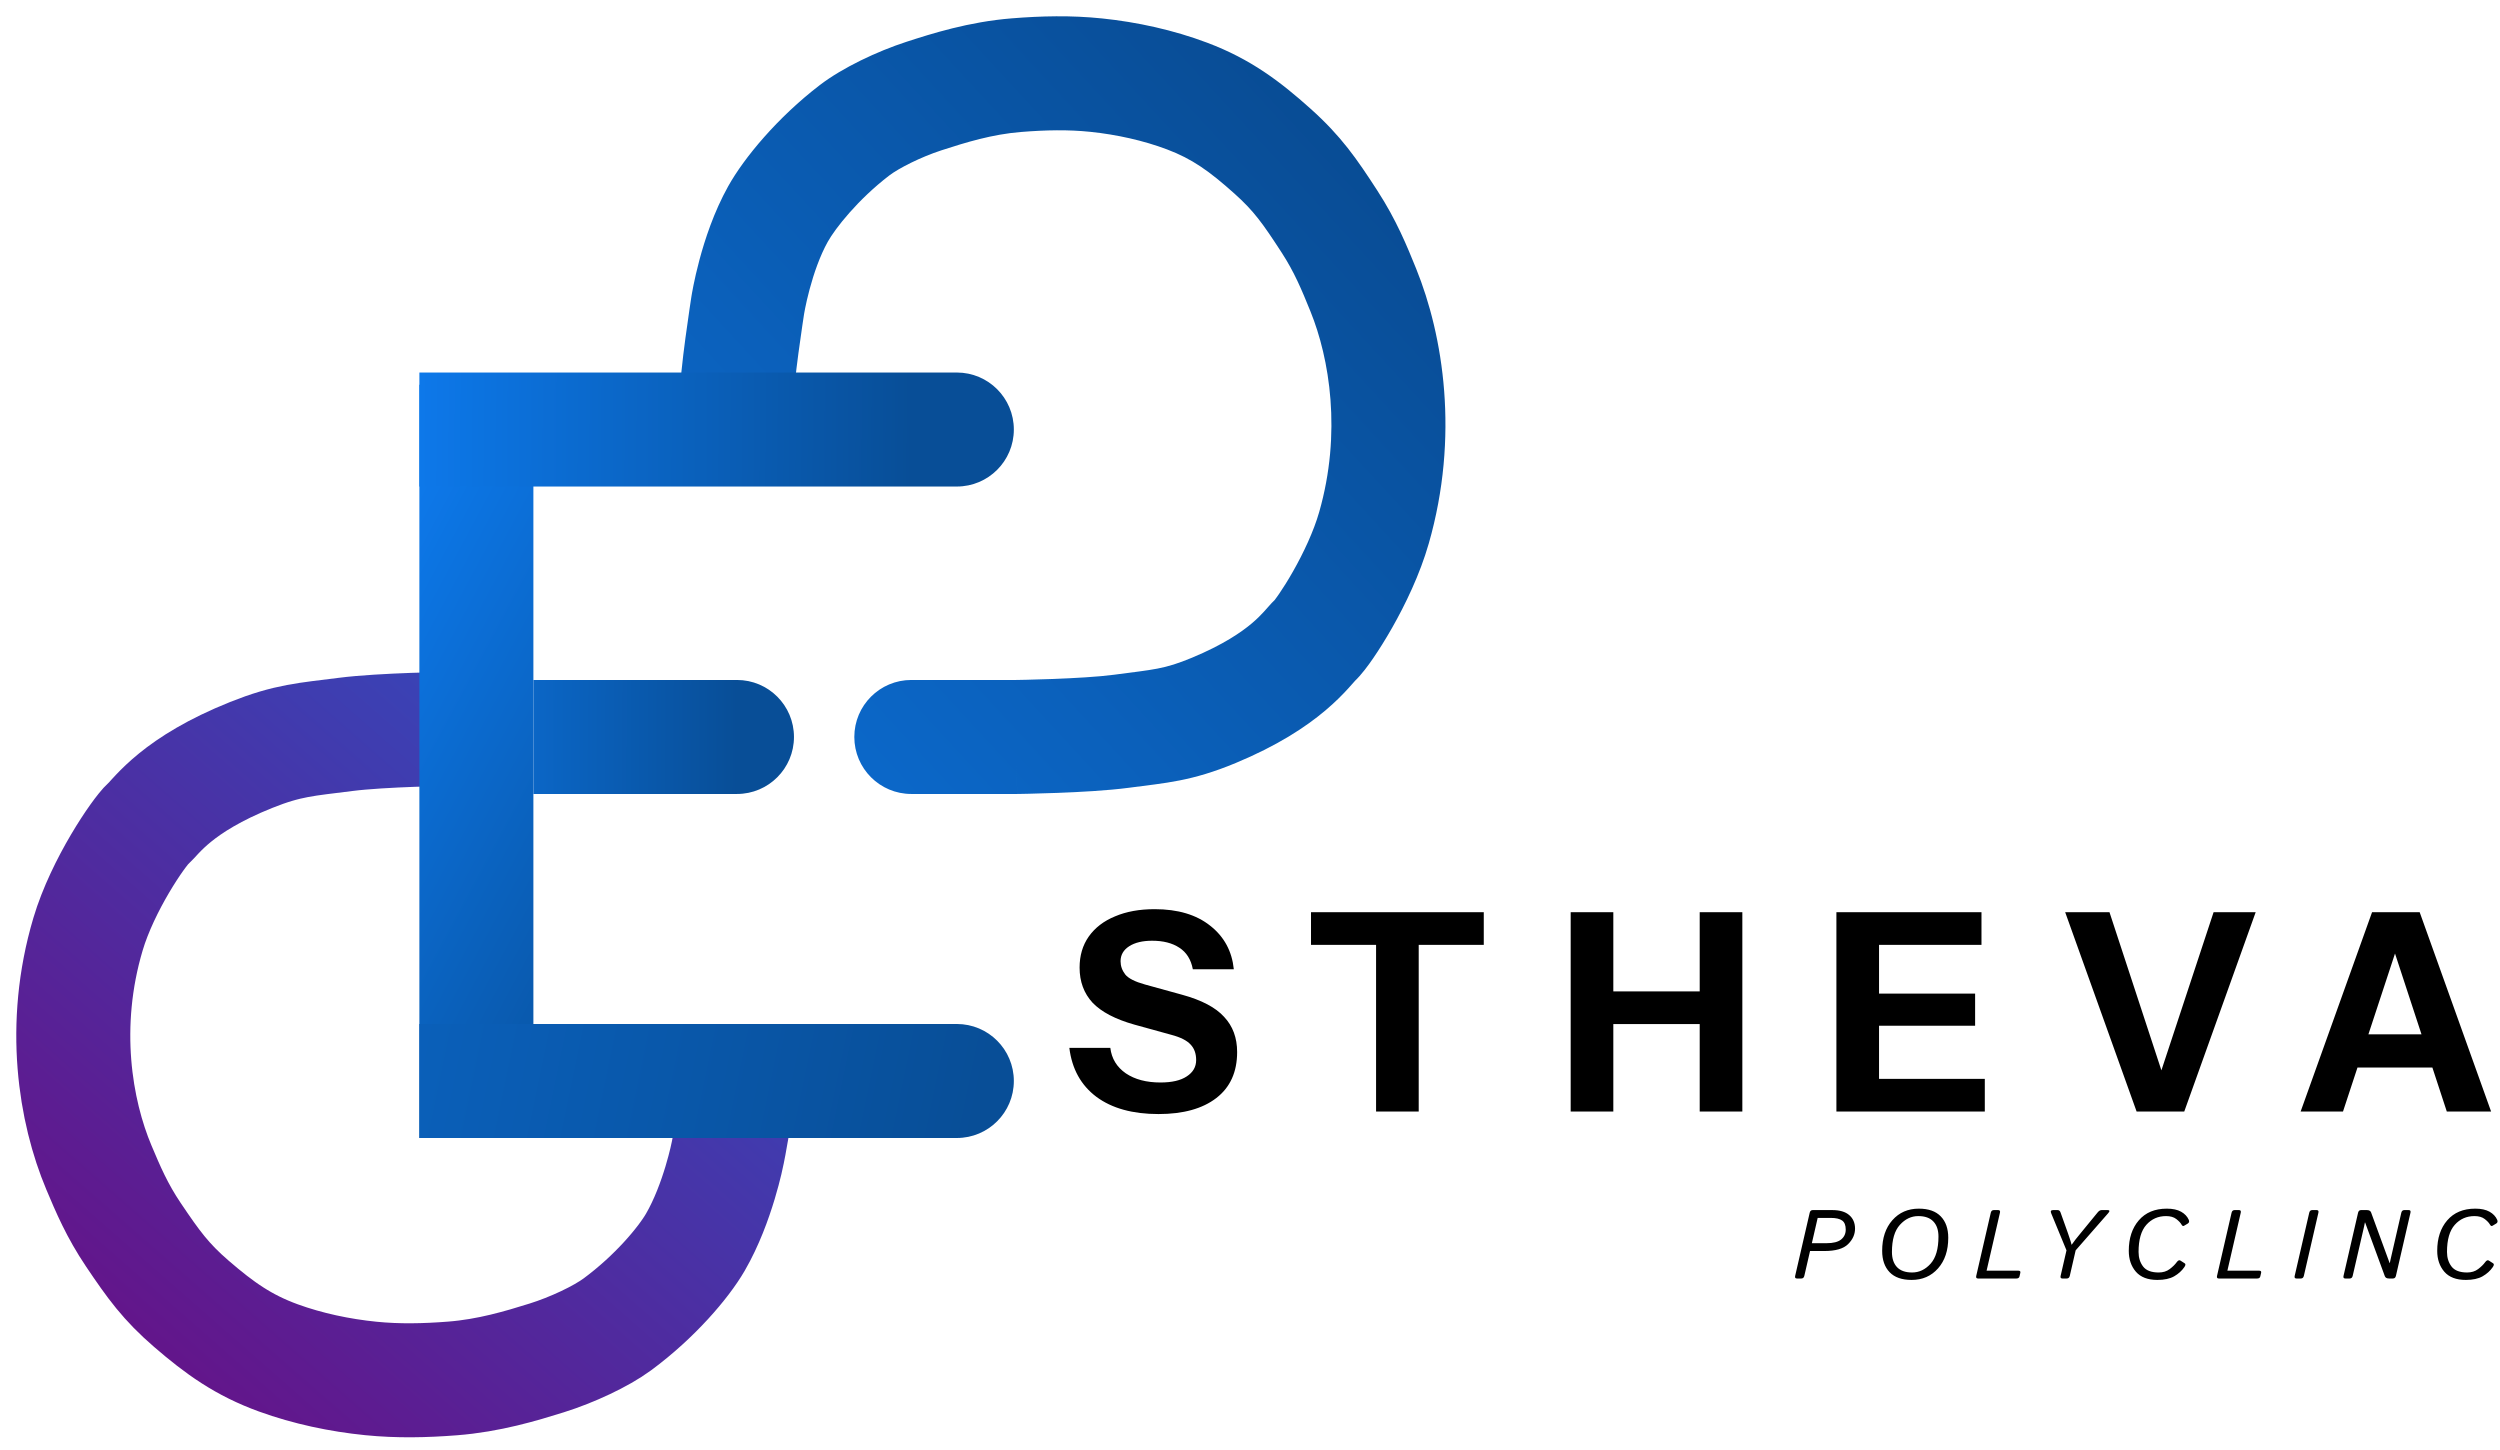<svg width="614" height="356" viewBox="0 0 614 356" fill="none" xmlns="http://www.w3.org/2000/svg">
<g filter="url(#filter0_d_2028_452)">
<path d="M223.82 163C216.088 163 209.82 169.268 209.82 177C209.82 184.732 216.088 191 223.82 191V163ZM249.625 177V191H249.713L249.8 190.999L249.625 177ZM275.405 175.599L277.247 189.477L275.405 175.599ZM183.648 70.975L197.48 73.137L197.481 73.127L197.483 73.117L183.648 70.975ZM191.075 48.556L178.851 41.732H178.851L191.075 48.556ZM209.864 28.005L201.346 16.895L201.346 16.895L209.864 28.005ZM226.904 19.598L222.578 6.283L226.904 19.598ZM269.288 14.46L267.839 28.385L269.288 14.46ZM249.625 14.46L250.746 28.415L249.625 14.46ZM291.571 19.598L286.63 32.697H286.63L291.571 19.598ZM326.527 50.424L338.272 42.806V42.806L326.527 50.424ZM312.544 33.143L303.203 43.57L303.203 43.57L312.544 33.143ZM337.45 125.623L350.909 129.477L337.45 125.623ZM334.828 67.239L321.854 72.498V72.498L334.828 67.239ZM298.125 170.461L292.749 157.535H292.749L298.125 170.461ZM223.82 191H249.625V163H223.82V191ZM249.625 177C249.8 190.999 249.8 190.999 249.801 190.999C249.801 190.999 249.802 190.999 249.802 190.999C249.803 190.999 249.805 190.999 249.806 190.999C249.81 190.999 249.814 190.999 249.819 190.999C249.83 190.999 249.844 190.998 249.863 190.998C249.9 190.998 249.952 190.997 250.02 190.996C250.156 190.994 250.351 190.991 250.601 190.987C251.101 190.978 251.818 190.965 252.703 190.945C254.472 190.906 256.928 190.84 259.679 190.736C265.014 190.534 272.043 190.168 277.247 189.477L273.562 161.721C269.792 162.221 263.931 162.555 258.62 162.756C256.048 162.854 253.742 162.915 252.079 162.952C251.249 162.971 250.583 162.983 250.128 162.991C249.901 162.995 249.727 162.997 249.612 162.999C249.555 163 249.512 163 249.485 163.001C249.471 163.001 249.462 163.001 249.456 163.001C249.453 163.001 249.451 163.001 249.45 163.001C249.45 163.001 249.45 163.001 249.45 163.001C249.45 163.001 249.45 163.001 249.45 163.001C249.45 163.001 249.451 163.001 249.625 177ZM183.648 70.975C169.815 68.814 169.815 68.814 169.815 68.815C169.815 68.815 169.815 68.816 169.815 68.816C169.815 68.817 169.815 68.819 169.814 68.82C169.814 68.823 169.813 68.828 169.812 68.833C169.811 68.844 169.808 68.859 169.805 68.879C169.799 68.919 169.79 68.976 169.779 69.05C169.756 69.197 169.723 69.411 169.682 69.682C169.599 70.224 169.482 70.999 169.342 71.939C169.065 73.815 168.696 76.373 168.335 79.072C167.978 81.751 167.616 84.667 167.364 87.231C167.158 89.312 166.868 92.535 167.074 95.024L194.978 92.713C195.019 93.203 194.973 92.566 195.228 89.98C195.436 87.876 195.75 85.319 196.09 82.774C196.426 80.25 196.775 77.833 197.04 76.041C197.173 75.148 197.284 74.415 197.361 73.908C197.4 73.655 197.43 73.459 197.45 73.327C197.46 73.261 197.468 73.212 197.473 73.18C197.475 73.164 197.477 73.152 197.478 73.145C197.479 73.141 197.479 73.139 197.48 73.137C197.48 73.137 197.48 73.136 197.48 73.136C197.48 73.136 197.48 73.136 197.48 73.136C197.48 73.136 197.48 73.137 183.648 70.975ZM178.851 41.732C175.313 48.07 173.097 54.92 171.785 59.823C171.109 62.347 170.628 64.522 170.313 66.091C170.155 66.879 170.036 67.521 169.954 67.987C169.913 68.22 169.881 68.41 169.858 68.552C169.846 68.623 169.836 68.683 169.829 68.73C169.825 68.753 169.822 68.773 169.819 68.791C169.818 68.799 169.816 68.807 169.815 68.814C169.815 68.818 169.814 68.821 169.814 68.825C169.813 68.826 169.813 68.828 169.813 68.829C169.813 68.831 169.812 68.834 183.648 70.975C197.483 73.117 197.482 73.119 197.482 73.121C197.482 73.122 197.482 73.124 197.481 73.125C197.481 73.127 197.481 73.129 197.48 73.132C197.48 73.135 197.479 73.139 197.479 73.141C197.478 73.147 197.478 73.149 197.478 73.148C197.478 73.147 197.48 73.134 197.484 73.111C197.492 73.063 197.507 72.972 197.53 72.842C197.576 72.58 197.653 72.16 197.763 71.612C197.985 70.51 198.335 68.92 198.832 67.066C199.864 63.211 201.362 58.852 203.3 55.38L178.851 41.732ZM201.346 16.895C190.975 24.846 182.75 34.748 178.851 41.732L203.3 55.38C205.137 52.089 210.695 45.009 218.382 39.115L201.346 16.895ZM222.578 6.283C215.479 8.59 206.918 12.623 201.346 16.895L218.382 39.115C220.675 37.357 226.095 34.581 231.231 32.913L222.578 6.283ZM270.736 0.535C262.96 -0.274 255.633 -0.067 248.504 0.505L250.746 28.415C256.89 27.922 262.368 27.816 267.839 28.385L270.736 0.535ZM248.504 0.505C237.906 1.356 228.744 4.279 222.578 6.283L231.231 32.913C237.299 30.941 243.721 28.98 250.746 28.415L248.504 0.505ZM296.513 6.499C288.175 3.354 279.227 1.418 270.736 0.535L267.839 28.385C274.27 29.054 280.83 30.509 286.63 32.697L296.513 6.499ZM338.272 42.806C333.191 34.973 329.424 29.468 321.886 22.715L303.203 43.57C307.922 47.798 310.075 50.788 314.781 58.043L338.272 42.806ZM321.886 22.715C314.415 16.022 307.222 10.539 296.512 6.499L286.63 32.697C292.769 35.013 296.98 37.995 303.203 43.57L321.886 22.715ZM350.909 129.477C358.447 103.156 354.479 78.449 347.803 61.979L321.854 72.498C326.538 84.053 329.561 102.316 323.991 121.768L350.909 129.477ZM347.803 61.979C345.592 56.525 342.988 50.076 338.272 42.806L314.781 58.043C317.904 62.858 319.662 67.091 321.854 72.498L347.803 61.979ZM332.603 163.396C334.381 161.731 336.089 159.361 337.247 157.675C338.668 155.607 340.281 153.043 341.908 150.178C345.1 144.556 348.723 137.11 350.909 129.477L323.991 121.768C322.64 126.487 320.146 131.797 317.559 136.354C316.296 138.578 315.104 140.459 314.169 141.82C312.972 143.562 312.774 143.605 313.459 142.963L332.603 163.396ZM277.247 189.477C286.284 188.277 292.615 187.916 303.502 183.388L292.749 157.535C285.894 160.386 283.418 160.412 273.562 161.721L277.247 189.477ZM303.502 183.388C313.689 179.15 320.619 174.615 325.504 170.495C327.935 168.444 329.736 166.6 331.065 165.147C331.681 164.474 332.256 163.816 332.541 163.495C332.963 163.02 332.87 163.146 332.603 163.396L313.459 142.963C312.645 143.725 311.925 144.542 311.596 144.913C311.13 145.439 310.831 145.783 310.409 146.244C309.663 147.059 308.733 148.01 307.45 149.093C304.907 151.238 300.476 154.32 292.749 157.535L303.502 183.388Z" fill="url(#paint0_linear_2028_452)"/>
</g>
<g filter="url(#filter1_dd_2028_452)">
<path d="M111.117 177C111.117 177 93.992 177.206 84.846 178.375C75.22 179.606 70.732 179.797 61.692 183.419C43.436 190.733 38.538 198.373 36.312 200.382C34.085 202.391 25.223 215.307 21.618 227.432C14.939 249.897 18.501 270.987 24.289 284.741C26.533 290.072 28.755 295.315 32.749 301.246C37.736 308.651 40.753 312.82 46.998 318.209C53.976 324.231 59.786 328.386 68.371 331.505C75.575 334.123 83.477 335.787 91.08 336.548C97.83 337.225 104.355 337.071 111.117 336.548C120.097 335.853 128.038 333.456 134.271 331.505C140.505 329.554 147.63 326.212 151.637 323.253C160.838 316.458 167.861 308.123 170.784 303.08C176.364 293.451 178.743 281.08 178.743 281.08C178.743 281.08 181.307 268.499 180.969 264.575" stroke="url(#paint1_linear_2028_452)" stroke-width="28"/>
</g>
<g filter="url(#filter2_d_2028_452)">
<line x1="117" y1="90.492" x2="117" y2="275.492" stroke="url(#paint2_linear_2028_452)" stroke-width="28"/>
<path d="M235 115.492C242.732 115.492 249 109.224 249 101.492C249 93.76 242.732 87.492 235 87.492V115.492ZM103 115.492H235V87.492H103V115.492Z" fill="url(#paint3_linear_2028_452)"/>
<path d="M181 191C188.732 191 195 184.732 195 177C195 169.268 188.732 163 181 163V191ZM131 191H181V163H131V191Z" fill="url(#paint4_linear_2028_452)"/>
<path d="M235 275.492C242.732 275.492 249 269.224 249 261.492C249 253.76 242.732 247.492 235 247.492V275.492ZM103 275.492H235V247.492H103V275.492Z" fill="url(#paint5_linear_2028_452)"/>
</g>
<path d="M284.528 273.612C278.181 273.612 273.104 272.207 269.296 269.396C265.488 266.54 263.267 262.528 262.632 257.36H272.696C273.013 259.989 274.283 262.075 276.504 263.616C278.725 265.112 281.559 265.86 285.004 265.86C287.815 265.86 289.968 265.361 291.464 264.364C293.005 263.367 293.776 262.029 293.776 260.352C293.776 258.765 293.323 257.496 292.416 256.544C291.509 255.547 289.945 254.753 287.724 254.164L278.612 251.648C273.943 250.333 270.52 248.543 268.344 246.276C266.213 243.964 265.148 241.085 265.148 237.64C265.148 234.693 265.896 232.155 267.392 230.024C268.933 227.848 271.087 226.193 273.852 225.06C276.617 223.881 279.859 223.292 283.576 223.292C289.288 223.292 293.844 224.652 297.244 227.372C300.644 230.047 302.571 233.605 303.024 238.048H292.96C292.507 235.645 291.396 233.877 289.628 232.744C287.905 231.611 285.684 231.044 282.964 231.044C280.607 231.044 278.725 231.497 277.32 232.404C275.915 233.311 275.212 234.535 275.212 236.076C275.212 237.255 275.597 238.343 276.368 239.34C277.139 240.292 278.748 241.108 281.196 241.788L290.308 244.304C295.113 245.619 298.559 247.432 300.644 249.744C302.775 252.011 303.84 254.889 303.84 258.38C303.84 263.276 302.14 267.039 298.74 269.668C295.34 272.297 290.603 273.612 284.528 273.612ZM337.963 273V232.064H321.983V224.04H364.415V232.064H348.435V273H337.963ZM385.759 273V224.04H396.231V273H385.759ZM417.447 273V224.04H427.919V273H417.447ZM390.655 243.488H422.207V251.512H390.655V243.488ZM451.02 273V224.04H461.492V273H451.02ZM455.916 273V264.976H487.468V273H455.916ZM455.916 251.92V244.032H485.088V251.92H455.916ZM455.916 232.064V224.04H486.652V232.064H455.916ZM524.753 273L507.209 224.04H518.089L531.485 264.84H530.193L543.657 224.04H553.993L536.449 273H524.753ZM565.033 273L582.577 224.04H591.553L575.437 273H565.033ZM600.937 273L584.889 224.04H594.273L611.817 273H600.937ZM574.281 254.028H601.753V262.188H574.281V254.028Z" fill="black"/>
<path d="M441.324 314C440.934 314 440.789 313.785 440.891 313.355L444.465 297.84C444.566 297.41 444.812 297.195 445.203 297.195H450.008C451.836 297.195 453.223 297.605 454.168 298.426C455.121 299.246 455.598 300.355 455.598 301.754C455.598 303.168 455.027 304.438 453.887 305.562C452.754 306.688 450.805 307.25 448.039 307.25H444.547L443.141 313.355C443.039 313.785 442.793 314 442.402 314H441.324ZM444.992 305.328H448.637C450.254 305.328 451.438 305.023 452.188 304.414C452.938 303.797 453.312 302.988 453.312 301.988C453.312 300.926 453.02 300.184 452.434 299.762C451.848 299.332 450.902 299.117 449.598 299.117H446.422L444.992 305.328ZM462.26 307.203C462.26 304.078 463.096 301.57 464.768 299.68C466.44 297.789 468.604 296.844 471.26 296.844C473.643 296.844 475.444 297.48 476.662 298.754C477.881 300.02 478.49 301.766 478.49 303.992C478.49 307.117 477.655 309.625 475.983 311.516C474.311 313.406 472.147 314.352 469.49 314.352C467.108 314.352 465.307 313.719 464.088 312.453C462.869 311.18 462.26 309.43 462.26 307.203ZM464.662 307.484C464.662 309.086 465.076 310.328 465.905 311.211C466.74 312.086 467.979 312.523 469.619 312.523C471.338 312.523 472.846 311.809 474.143 310.379C475.44 308.941 476.088 306.719 476.088 303.711C476.088 302.109 475.67 300.871 474.834 299.996C474.006 299.113 472.772 298.672 471.131 298.672C469.412 298.672 467.905 299.391 466.608 300.828C465.311 302.258 464.662 304.477 464.662 307.484ZM485.797 314C485.407 314 485.262 313.785 485.364 313.355L488.938 297.84C489.04 297.41 489.286 297.195 489.676 297.195H490.754C491.145 297.195 491.29 297.41 491.188 297.84L487.907 312.078H495.676C496.106 312.078 496.278 312.254 496.192 312.605L495.993 313.473C495.915 313.824 495.661 314 495.231 314H485.797ZM503.768 297.969C503.557 297.453 503.721 297.195 504.26 297.195H505.35C505.694 297.195 505.932 297.387 506.065 297.77L507.893 302.891C508.003 303.203 508.147 303.633 508.327 304.18C508.514 304.719 508.663 305.223 508.772 305.691H508.819C509.147 305.223 509.467 304.785 509.78 304.379C510.1 303.973 510.503 303.477 510.987 302.891L515.182 297.77C515.495 297.387 515.819 297.195 516.155 297.195H517.62C518.167 297.195 518.214 297.453 517.76 297.969L509.78 307.086L508.339 313.355C508.237 313.785 507.991 314 507.6 314H506.522C506.132 314 505.987 313.785 506.089 313.355L507.53 307.086L503.768 297.969ZM522.829 307.203C522.829 304.117 523.649 301.621 525.29 299.715C526.938 297.801 529.235 296.844 532.181 296.844C533.618 296.844 534.782 297.094 535.673 297.594C536.563 298.094 537.192 298.758 537.56 299.586C537.739 300 537.649 300.312 537.29 300.523L536.376 301.062C536.165 301.188 535.962 301.078 535.767 300.734C535.532 300.312 535.106 299.863 534.489 299.387C533.872 298.91 533.036 298.672 531.981 298.672C530.028 298.672 528.415 299.387 527.142 300.816C525.868 302.246 525.231 304.465 525.231 307.473C525.231 308.895 525.606 310.094 526.356 311.07C527.106 312.039 528.38 312.523 530.177 312.523C531.239 312.523 532.138 312.246 532.872 311.691C533.614 311.129 534.188 310.566 534.595 310.004C534.923 309.551 535.228 309.414 535.509 309.594L536.563 310.273C536.821 310.438 536.79 310.75 536.47 311.211C535.853 312.109 535.02 312.859 533.974 313.461C532.927 314.055 531.556 314.352 529.86 314.352C527.501 314.352 525.739 313.68 524.575 312.336C523.411 310.984 522.829 309.273 522.829 307.203ZM544.937 314C544.546 314 544.402 313.785 544.503 313.355L548.077 297.84C548.179 297.41 548.425 297.195 548.816 297.195H549.894C550.284 297.195 550.429 297.41 550.327 297.84L547.046 312.078H554.816C555.245 312.078 555.417 312.254 555.331 312.605L555.132 313.473C555.054 313.824 554.8 314 554.37 314H544.937ZM564.009 314C563.619 314 563.474 313.785 563.576 313.355L567.15 297.84C567.251 297.41 567.497 297.195 567.888 297.195H568.966C569.357 297.195 569.501 297.41 569.4 297.84L565.826 313.355C565.724 313.785 565.478 314 565.087 314H564.009ZM576.004 314C575.613 314 575.468 313.785 575.57 313.355L579.144 297.84C579.246 297.41 579.492 297.195 579.883 297.195H581.3C581.855 297.195 582.203 297.391 582.343 297.781L586.89 310.203H586.937C587.008 309.844 587.074 309.531 587.136 309.266L589.761 297.84C589.863 297.41 590.109 297.195 590.5 297.195H591.578C591.968 297.195 592.113 297.41 592.011 297.84L588.437 313.355C588.336 313.785 588.09 314 587.699 314H586.738C586.191 314 585.847 313.805 585.707 313.414L580.867 300.23H580.82C580.758 300.574 580.695 300.887 580.633 301.168L577.82 313.355C577.718 313.785 577.472 314 577.082 314H576.004ZM598.58 307.203C598.58 304.117 599.4 301.621 601.041 299.715C602.689 297.801 604.986 296.844 607.932 296.844C609.369 296.844 610.533 297.094 611.424 297.594C612.314 298.094 612.943 298.758 613.31 299.586C613.49 300 613.4 300.312 613.041 300.523L612.127 301.062C611.916 301.188 611.713 301.078 611.518 300.734C611.283 300.312 610.857 299.863 610.24 299.387C609.623 298.91 608.787 298.672 607.732 298.672C605.779 298.672 604.166 299.387 602.893 300.816C601.619 302.246 600.982 304.465 600.982 307.473C600.982 308.895 601.357 310.094 602.107 311.07C602.857 312.039 604.131 312.523 605.928 312.523C606.99 312.523 607.889 312.246 608.623 311.691C609.365 311.129 609.939 310.566 610.346 310.004C610.674 309.551 610.978 309.414 611.26 309.594L612.314 310.273C612.572 310.438 612.541 310.75 612.221 311.211C611.603 312.109 610.771 312.859 609.725 313.461C608.678 314.055 607.307 314.352 605.611 314.352C603.252 314.352 601.49 313.68 600.326 312.336C599.162 310.984 598.58 309.273 598.58 307.203Z" fill="black"/>
<defs>
<filter id="filter0_d_2028_452" x="163.003" y="0" width="195.998" height="199" filterUnits="userSpaceOnUse" color-interpolation-filters="sRGB">
<feFlood flood-opacity="0" result="BackgroundImageFix"/>
<feColorMatrix in="SourceAlpha" type="matrix" values="0 0 0 0 0 0 0 0 0 0 0 0 0 0 0 0 0 0 127 0" result="hardAlpha"/>
<feOffset dy="4"/>
<feGaussianBlur stdDeviation="2"/>
<feComposite in2="hardAlpha" operator="out"/>
<feColorMatrix type="matrix" values="0 0 0 0 0 0 0 0 0 0 0 0 0 0 0 0 0 0 0.25 0"/>
<feBlend mode="normal" in2="BackgroundImageFix" result="effect1_dropShadow_2028_452"/>
<feBlend mode="normal" in="SourceGraphic" in2="effect1_dropShadow_2028_452" result="shape"/>
</filter>
<filter id="filter1_dd_2028_452" x="-0.001" y="160.001" width="199" height="195.999" filterUnits="userSpaceOnUse" color-interpolation-filters="sRGB">
<feFlood flood-opacity="0" result="BackgroundImageFix"/>
<feColorMatrix in="SourceAlpha" type="matrix" values="0 0 0 0 0 0 0 0 0 0 0 0 0 0 0 0 0 0 127 0" result="hardAlpha"/>
<feMorphology radius="1" operator="dilate" in="SourceAlpha" result="effect1_dropShadow_2028_452"/>
<feOffset dy="1"/>
<feGaussianBlur stdDeviation="1.5"/>
<feColorMatrix type="matrix" values="0 0 0 0 0 0 0 0 0 0 0 0 0 0 0 0 0 0 0.15 0"/>
<feBlend mode="normal" in2="BackgroundImageFix" result="effect1_dropShadow_2028_452"/>
<feColorMatrix in="SourceAlpha" type="matrix" values="0 0 0 0 0 0 0 0 0 0 0 0 0 0 0 0 0 0 127 0" result="hardAlpha"/>
<feOffset dy="1"/>
<feGaussianBlur stdDeviation="1"/>
<feColorMatrix type="matrix" values="0 0 0 0 0 0 0 0 0 0 0 0 0 0 0 0 0 0 0.3 0"/>
<feBlend mode="normal" in2="effect1_dropShadow_2028_452" result="effect2_dropShadow_2028_452"/>
<feBlend mode="normal" in="SourceGraphic" in2="effect2_dropShadow_2028_452" result="shape"/>
</filter>
<filter id="filter2_d_2028_452" x="99" y="87.492" width="154" height="196" filterUnits="userSpaceOnUse" color-interpolation-filters="sRGB">
<feFlood flood-opacity="0" result="BackgroundImageFix"/>
<feColorMatrix in="SourceAlpha" type="matrix" values="0 0 0 0 0 0 0 0 0 0 0 0 0 0 0 0 0 0 127 0" result="hardAlpha"/>
<feOffset dy="4"/>
<feGaussianBlur stdDeviation="2"/>
<feComposite in2="hardAlpha" operator="out"/>
<feColorMatrix type="matrix" values="0 0 0 0 0 0 0 0 0 0 0 0 0 0 0 0 0 0 0.25 0"/>
<feBlend mode="normal" in2="BackgroundImageFix" result="effect1_dropShadow_2028_452"/>
<feBlend mode="normal" in="SourceGraphic" in2="effect1_dropShadow_2028_452" result="shape"/>
</filter>
<linearGradient id="paint0_linear_2028_452" x1="393" y1="-30.5" x2="116.5" y2="224.5" gradientUnits="userSpaceOnUse">
<stop stop-color="#07407D"/>
<stop offset="1" stop-color="#0D75E3"/>
</linearGradient>
<linearGradient id="paint1_linear_2028_452" x1="28.5" y1="393.5" x2="300" y2="83" gradientUnits="userSpaceOnUse">
<stop stop-color="#70077D"/>
<stop offset="0.5" stop-color="#3E3EB1"/>
<stop offset="1" stop-color="#0D75E4"/>
</linearGradient>
<linearGradient id="paint2_linear_2028_452" x1="63" y1="131" x2="192.5" y2="200.5" gradientUnits="userSpaceOnUse">
<stop stop-color="#0E82FD"/>
<stop offset="1" stop-color="#084E97"/>
</linearGradient>
<linearGradient id="paint3_linear_2028_452" x1="74" y1="115.5" x2="224" y2="116.5" gradientUnits="userSpaceOnUse">
<stop stop-color="#0E82FD"/>
<stop offset="1" stop-color="#084E97"/>
</linearGradient>
<linearGradient id="paint4_linear_2028_452" x1="72.5" y1="177" x2="181" y2="177.5" gradientUnits="userSpaceOnUse">
<stop stop-color="#0E82FD"/>
<stop offset="1" stop-color="#084E97"/>
</linearGradient>
<linearGradient id="paint5_linear_2028_452" x1="244.5" y1="250" x2="-161" y2="166" gradientUnits="userSpaceOnUse">
<stop stop-color="#084E97"/>
<stop offset="1" stop-color="#0E82FD"/>
</linearGradient>
</defs>
</svg>
